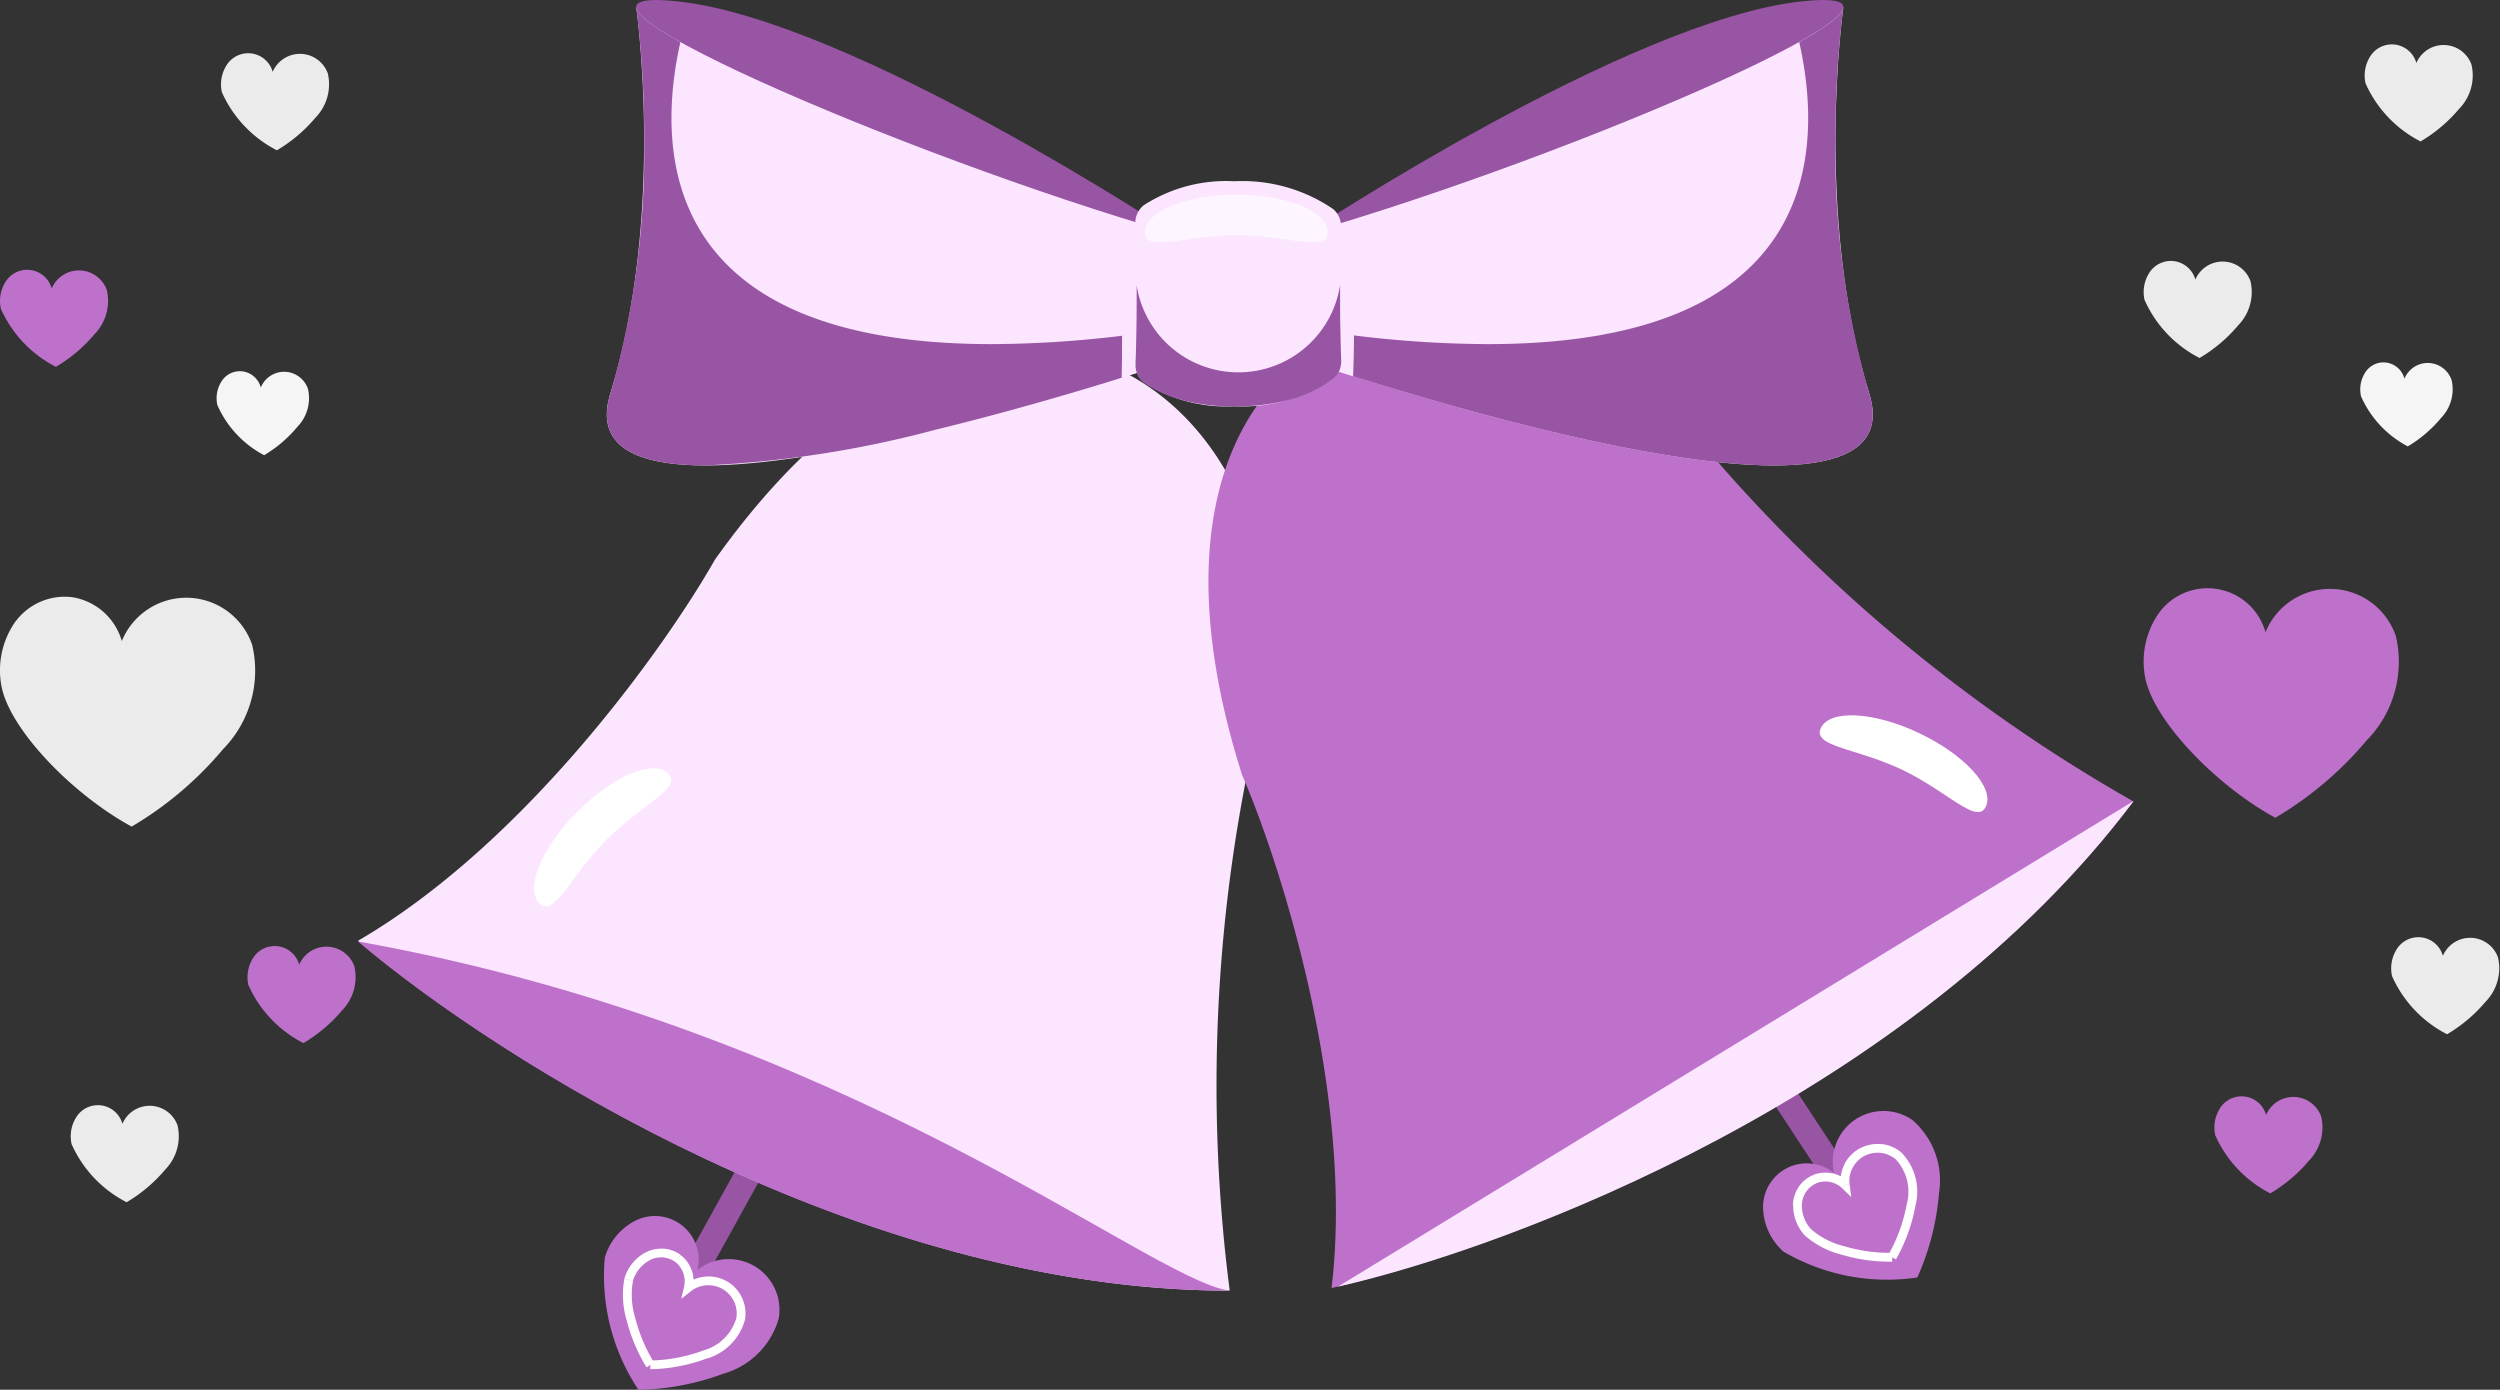 <svg xmlns="http://www.w3.org/2000/svg" width="86.177" height="47.906" viewBox="0 0 86.177 47.906">
  <rect x="0" y="0" width="86.177" height="47.906" fill="#333333" stroke="none"/>
  <g id="bell" transform="translate(0 0.001)">
    <path id="Path_430" data-name="Path 430" d="M489.535,140.923c-2.017-1.1-4.1-3.25-4.462-4.733a2.921,2.921,0,0,1,.349-2.166,2.073,2.073,0,0,1,3.777.505,2.4,2.4,0,0,1,4.493.13,3.864,3.864,0,0,1-1,3.593,12.206,12.206,0,0,1-3.151,2.671" transform="translate(-411.106 -112.737)" fill="#be71cb"/>
    <path id="Path_431" data-name="Path 431" d="M535.643,84.895a3.574,3.574,0,0,1-1.616-1.729,1.077,1.077,0,0,1,.127-.791.753.753,0,0,1,.318-.3.742.742,0,0,1,.822.111.76.76,0,0,1,.23.372.88.88,0,0,1,.332-.4.863.863,0,0,1,.984.028.883.883,0,0,1,.309.417,1.42,1.42,0,0,1-.364,1.312,4.438,4.438,0,0,1-1.142.976" transform="translate(-452.641 -69.507)" fill="#f5f5f5"/>
    <path id="Path_432" data-name="Path 432" d="M486.922,62.349a4.134,4.134,0,0,1-1.892-2,1.231,1.231,0,0,1,.152-.914.878.878,0,0,1,1.6.213,1.021,1.021,0,0,1,1.9.055,1.648,1.648,0,0,1-.425,1.524,5.18,5.18,0,0,1-1.338,1.129" transform="translate(-411.106 -50.012)" fill="#ebebeb"/>
    <path id="Path_433" data-name="Path 433" d="M542.922,215.349a4.134,4.134,0,0,1-1.892-2,1.231,1.231,0,0,1,.152-.914.878.878,0,0,1,1.6.213,1.021,1.021,0,0,1,1.9.055,1.648,1.648,0,0,1-.425,1.524,5.181,5.181,0,0,1-1.338,1.129" transform="translate(-458.574 -179.701)" fill="#ebebeb"/>
    <path id="Path_434" data-name="Path 434" d="M536.922,13.349a4.134,4.134,0,0,1-1.892-2,1.232,1.232,0,0,1,.152-.914.878.878,0,0,1,1.6.213,1.021,1.021,0,0,1,1.9.055,1.648,1.648,0,0,1-.425,1.524,5.18,5.18,0,0,1-1.338,1.129" transform="translate(-453.488 -8.477)" fill="#ebebeb"/>
    <path id="Path_435" data-name="Path 435" d="M502.922,251.349a4.134,4.134,0,0,1-1.892-2,1.231,1.231,0,0,1,.152-.914.878.878,0,0,1,1.6.213,1.021,1.021,0,0,1,1.9.055,1.648,1.648,0,0,1-.425,1.524,5.179,5.179,0,0,1-1.338,1.129" transform="translate(-424.668 -210.216)" fill="#be71cb"/>
    <path id="Path_436" data-name="Path 436" d="M4.535,142.923c-2.016-1.1-4.1-3.25-4.462-4.733a2.92,2.92,0,0,1,.349-2.166,2.113,2.113,0,0,1,2.057-1.009,2.122,2.122,0,0,1,1.72,1.514,2.4,2.4,0,0,1,4.493.13,3.864,3.864,0,0,1-1,3.593,12.206,12.206,0,0,1-3.151,2.671" transform="translate(0 -114.432)" fill="#ebebeb"/>
    <path id="Path_437" data-name="Path 437" d="M50.643,86.895a3.573,3.573,0,0,1-1.616-1.729,1.076,1.076,0,0,1,.127-.791.753.753,0,0,1,.318-.3.742.742,0,0,1,.822.111.76.76,0,0,1,.23.372.881.881,0,0,1,.332-.4.863.863,0,0,1,.984.028.882.882,0,0,1,.309.417,1.42,1.42,0,0,1-.364,1.312,4.433,4.433,0,0,1-1.142.976" transform="translate(-41.534 -71.203)" fill="#f5f5f5"/>
    <path id="Path_438" data-name="Path 438" d="M1.922,64.349a4.134,4.134,0,0,1-1.892-2,1.231,1.231,0,0,1,.152-.914.878.878,0,0,1,1.6.213,1.021,1.021,0,0,1,1.9.055,1.648,1.648,0,0,1-.425,1.524,5.18,5.18,0,0,1-1.338,1.129" transform="translate(0 -51.707)" fill="#be71cb"/>
    <path id="Path_439" data-name="Path 439" d="M57.922,217.349a4.134,4.134,0,0,1-1.892-2,1.231,1.231,0,0,1,.152-.914.878.878,0,0,1,1.6.213,1.021,1.021,0,0,1,1.9.055,1.648,1.648,0,0,1-.425,1.524,5.18,5.18,0,0,1-1.338,1.129" transform="translate(-47.468 -181.396)" fill="#be71cb"/>
    <path id="Path_440" data-name="Path 440" d="M51.922,15.349a4.134,4.134,0,0,1-1.892-2,1.231,1.231,0,0,1,.152-.914.878.878,0,0,1,1.6.213,1.021,1.021,0,0,1,1.9.055,1.648,1.648,0,0,1-.425,1.524,5.18,5.18,0,0,1-1.338,1.129" transform="translate(-42.382 -10.172)" fill="#ebebeb"/>
    <path id="Path_441" data-name="Path 441" d="M17.922,253.349a4.134,4.134,0,0,1-1.892-2,1.231,1.231,0,0,1,.152-.914.878.878,0,0,1,1.6.213,1.021,1.021,0,0,1,1.9.055,1.648,1.648,0,0,1-.425,1.524,5.181,5.181,0,0,1-1.338,1.129" transform="translate(-13.562 -211.911)" fill="#ebebeb"/>
    <path id="Path_443" data-name="Path 443" d="M213,218.336a3.226,3.226,0,0,0,3.577-.776C216.366,218.574,215.354,220.149,213,218.336Z" transform="translate(-180.548 -184.414)" fill="#fbe5ff"/>
    <rect id="Rectangle_5" data-name="Rectangle 5" width="0.891" height="5.344" transform="translate(25.994 39.185) rotate(28.916)" fill="#9855a4"/>
    <path id="Path_444" data-name="Path 444" d="M111.048,111.452c-12.7,0-25.322-8.04-30.048-12.06,5.778-3.359,10.61-10.154,12.3-13.132,10.165-14.292,21.221-4.824,18.724,5.628A55.246,55.246,0,0,0,111.048,111.452Z" transform="translate(-68.659 -66.964)" fill="#fbe5ff"/>
    <path id="Path_445" data-name="Path 445" d="M81,213c4.72,4.012,17.332,12.036,30.015,12.036C108.135,224.569,97.922,216.031,81,213Z" transform="translate(-68.659 -180.548)" fill="#be71cb"/>
    <rect id="Rectangle_6" data-name="Rectangle 6" width="0.891" height="5.344" transform="translate(60.815 37.537) rotate(-33.288)" fill="#9855a4"/>
    <path id="Path_446" data-name="Path 446" d="M305.291,87.419c-7.617,10.139-21.6,15.408-27.639,16.774.789-6.625-1.728-14.554-3.085-17.69-5.294-16.676,8.886-19.835,15.719-11.583A54.981,54.981,0,0,0,305.291,87.419Z" transform="translate(-231.752 -59.794)" fill="#be71cb"/>
    <path id="Path_447" data-name="Path 447" d="M302.713,197.948c6.039-1.367,19.813-6.6,27.43-16.743Z" transform="translate(-256.592 -153.598)" fill="#fbe5ff"/>
    <path id="Path_448" data-name="Path 448" d="M156.832,9.432v4.386s-21.334,7.3-19.421,1.129.893-13.319.893-13.319l1.645.693Z" transform="translate(-116.373 -1.381)" fill="#fbe5ff"/>
    <path id="Path_449" data-name="Path 449" d="M140.691,17.607c-2.024,0-3.4-.471-3.4-1.754a2.445,2.445,0,0,1,.122-.722,30.205,30.205,0,0,0,1.165-8.722,36.524,36.524,0,0,0-.268-4.563c.057.252.609.661,1.516,1.168-.834,3.7-.76,10.412,10.731,10.412a38.37,38.37,0,0,0,4.5-.289l-.016,1.446.522-.165h0l-.55.174c-.564.177-1.239.383-1.988.6-1.3.381-2.826.8-4.409,1.186A37.2,37.2,0,0,1,140.691,17.607Z" transform="translate(-116.372 -1.565)" fill="#9855a4"/>
    <path id="Path_450" data-name="Path 450" d="M295.447,9.432v4.386s21.334,7.3,19.421,1.129-.892-13.319-.892-13.319l-1.645.693Z" transform="translate(-250.433 -1.381)" fill="#fbe5ff"/>
    <path id="Path_451" data-name="Path 451" d="M317.876,17.608c-3.442,0-8.752-1.363-12.332-2.412-.749-.22-1.423-.426-1.988-.6l-.193-.061.029-1.409a38.576,38.576,0,0,0,4.62.3c11.491,0,11.566-6.709,10.731-10.412.907-.507,1.459-.915,1.516-1.168a36.571,36.571,0,0,0-.268,4.563,30.208,30.208,0,0,0,1.165,8.722,2.45,2.45,0,0,1,.121.722C321.277,17.136,319.9,17.608,317.876,17.608ZM302.949,14.4l-.083-.027Z" transform="translate(-256.722 -1.565)" fill="#9855a4"/>
    <path id="Path_452" data-name="Path 452" d="M253.9,53.476l.044-4.041.408.126c0,.024,0,.048,0,.073.023.636.038,1.347.042,2.1h0c0,.117,0,.235,0,.354h0c0,.459,0,.9-.012,1.329Z" transform="translate(-215.216 -41.904)" fill="#fbe5ff"/>
    <path id="Path_453" data-name="Path 453" d="M253.8,77.068l.016-1.446.482-.06c-.005.281-.012.554-.02.815q0,.1-.007.2c0,.01,0,.021,0,.031v0c0,.012,0,.023,0,.035s0,.025,0,.038a.848.848,0,0,0,.048.217Z" transform="translate(-215.129 -64.05)" fill="#fbe5ff"/>
    <path id="Path_454" data-name="Path 454" d="M303.075,51.573l-.414-.131.414.131Zm-.549-5.607h0c.2-.127.427-.268.675-.421C302.953,45.7,302.727,45.839,302.526,45.966Z" transform="translate(-256.434 -38.607)" fill="#c2c2c2"/>
    <path id="Path_455" data-name="Path 455" d="M303.641,53.442l-.468-.059c-.009-.454-.014-.933-.014-1.427q0-.129,0-.256h0c0-.7.014-1.366.034-1.972a.885.885,0,0,0-.008-.15l.539-.166Z" transform="translate(-256.97 -41.885)" fill="#fbe5ff"/>
    <path id="Path_456" data-name="Path 456" d="M303.363,76.942l-.414-.131-.083-.027a.848.848,0,0,0,.083-.371c0-.01,0-.02,0-.031-.01-.289-.018-.593-.025-.908l.468.059-.03,1.409" transform="translate(-256.722 -63.976)" fill="#fbe5ff"/>
    <path id="Path_457" data-name="Path 457" d="M145.4.049c-5.963-.651,7.7,5.3,17.071,8C162.473,8.051,151.365.7,145.4.049Z" transform="translate(-122.014 0)" fill="#9855a4"/>
    <path id="Path_458" data-name="Path 458" d="M312.518.049c5.963-.651-7.7,5.3-17.071,8C295.447,8.051,306.555.7,312.518.049Z" transform="translate(-250.433 0)" fill="#9855a4"/>
    <path id="Path_459" data-name="Path 459" d="M263.952,47.167c-.025-.706-.038-1.5-.038-2.335,0-.795.012-1.549.035-2.228a.776.776,0,0,0-.28-.645,5.558,5.558,0,0,0-3.4-.951,5.236,5.236,0,0,0-3.115.824.775.775,0,0,0-.293.657c.027.735.043,1.569.043,2.453,0,.841-.014,1.637-.039,2.346a.774.774,0,0,0,.294.656,5.242,5.242,0,0,0,3.11.821,5.552,5.552,0,0,0,3.406-.955A.775.775,0,0,0,263.952,47.167Z" transform="translate(-217.724 -34.761)" fill="#fbe5ff"/>
    <path id="Path_460" data-name="Path 460" d="M291.343,85.049a4.465,4.465,0,0,0,1.56-.734.672.672,0,0,0,.2-.243.672.672,0,0,1-.2.243A4.465,4.465,0,0,1,291.343,85.049Z" transform="translate(-246.954 -71.264)" fill="#dedede"/>
    <path id="Path_461" data-name="Path 461" d="M302.866,82.005a.847.847,0,0,0,.083-.371A.847.847,0,0,1,302.866,82.005Z" transform="translate(-256.722 -69.197)" fill="#931919"/>
    <path id="Path_462" data-name="Path 462" d="M258.419,85.2a3.864,3.864,0,0,1-.953-.492.691.691,0,0,1-.232-.3.691.691,0,0,0,.232.3A3.864,3.864,0,0,0,258.419,85.2Zm-1.2-.822h0Z" transform="translate(-218.034 -71.521)" fill="#dedede"/>
    <path id="Path_463" data-name="Path 463" d="M303.173,67.538c-.009-.454-.014-.933-.014-1.427C303.159,66.6,303.164,67.083,303.173,67.538Z" transform="translate(-256.97 -56.039)" fill="#a91d1d"/>
    <path id="Path_464" data-name="Path 464" d="M303.275,76.385c-.01-.289-.018-.593-.025-.908C303.256,75.792,303.264,76.1,303.275,76.385Z" transform="translate(-257.047 -63.978)" fill="#931919"/>
    <path id="Path_465" data-name="Path 465" d="M257.065,68.163c.008-.425.012-.87.012-1.329C257.077,67.292,257.073,67.738,257.065,68.163Z" transform="translate(-217.899 -56.651)" fill="#a91d1d"/>
    <path id="Path_466" data-name="Path 466" d="M256.932,76.378c.008-.262.015-.534.02-.815C256.947,75.844,256.94,76.116,256.932,76.378Z" transform="translate(-217.786 -64.05)" fill="#931919"/>
    <path id="Path_467" data-name="Path 467" d="M257.138,64.867c0-.119,0-.237,0-.354h0Q257.138,64.688,257.138,64.867Z" transform="translate(-217.96 -54.684)" fill="#a91d1d"/>
    <path id="Path_468" data-name="Path 468" d="M303.159,64.68q0-.129,0-.256h0C303.159,64.509,303.159,64.594,303.159,64.68Z" transform="translate(-256.97 -54.609)" fill="#a91d1d"/>
    <path id="Path_469" data-name="Path 469" d="M260.29,68.615a6.394,6.394,0,0,1-2.157-.329,3.86,3.86,0,0,1-.953-.492.692.692,0,0,1-.232-.3l-.01-.027h0a.844.844,0,0,1-.048-.219c0-.013,0-.025,0-.038s0-.023,0-.035v0c0-.01,0-.021,0-.031q0-.1.007-.2c.008-.262.015-.534.02-.815.008-.425.012-.87.012-1.329q0-.178,0-.354a3.548,3.548,0,0,0,7.012-.013q0,.127,0,.256c0,.494,0,.973.014,1.427.006.315.014.619.025.908,0,.01,0,.02,0,.031a.849.849,0,0,1-.083.371.671.671,0,0,1-.2.243,4.463,4.463,0,0,1-1.56.734A7.189,7.189,0,0,1,260.29,68.615Z" transform="translate(-217.747 -54.609)" fill="#9855a4"/>
    <path id="Path_470" data-name="Path 470" d="M264.837,45.689c-.563,0-1.534-.251-2.638-.251s-2.076.251-2.638.251c-.324,0-.513-.083-.513-.346,0-.718,1.411-1.3,3.151-1.3s3.151.582,3.151,1.3C265.35,45.606,265.161,45.689,264.837,45.689Z" transform="translate(-219.58 -37.334)" fill="rgba(255,255,255,0.62)"/>
    <path id="Path_471" data-name="Path 471" d="M416.832,165.069c-.508-.242-1.277-.886-2.274-1.361s-1.982-.667-2.49-.909c-.293-.139-.427-.3-.314-.532.309-.648,1.832-.566,3.4.183s2.595,1.88,2.286,2.528C417.331,165.214,417.125,165.208,416.832,165.069Z" transform="translate(-348.987 -137.174)" fill="#fff"/>
    <path id="Path_472" data-name="Path 472" d="M125.349,174.608c-.4.4-1.258.913-2.036,1.7s-1.283,1.65-1.679,2.05c-.228.23-.42.305-.606.121-.509-.505.071-1.917,1.3-3.152s2.631-1.828,3.141-1.323C125.651,174.186,125.577,174.378,125.349,174.608Z" transform="translate(-102.432 -147.338)" fill="#fff"/>
    <path id="Path_473" data-name="Path 473" d="M404.221,257.117a7.078,7.078,0,0,1-4.614-.89,2.086,2.086,0,0,1-.7-1.415,1.507,1.507,0,0,1,2.441-1.3,1.749,1.749,0,0,1,2.708-1.818,2.764,2.764,0,0,1,.91,2.526,8.842,8.842,0,0,1-.744,2.893" transform="translate(-338.128 -213.083)" fill="#be71cb"/>
    <path id="Path_474" data-name="Path 474" d="M137.563,281.116a7.078,7.078,0,0,1-1.158-4.554,2.086,2.086,0,0,1,.983-1.235,1.507,1.507,0,0,1,2.212,1.658,1.749,1.749,0,0,1,2.8,1.677,2.764,2.764,0,0,1-1.9,1.9,8.842,8.842,0,0,1-2.935.557" transform="translate(-115.557 -233.213)" fill="#be71cb"/>
    <path id="Path_475" data-name="Path 475" d="M141.115,283.592l-.146-.043h0Zm.633-.8.075.133h0Zm1.067.062.093-.12,0,0,0,0Zm.358,1.005-.148-.034-.1.42.34-.265Zm1.8,1.08-.15-.026h0Zm-1.223,1.223.053.143h0Zm-1.763.277a5.5,5.5,0,0,1-.639-1.507,2.781,2.781,0,0,1-.088-1.3l-.294-.081a3.061,3.061,0,0,0,.087,1.462,5.8,5.8,0,0,0,.677,1.594Zm-.728-2.81a1.191,1.191,0,0,1,.562-.705l-.149-.266a1.5,1.5,0,0,0-.705.886Zm.562-.706a.834.834,0,0,1,.459-.106l.018-.3a1.141,1.141,0,0,0-.626.144Zm.459-.106a.841.841,0,0,1,.444.159l.179-.247a1.146,1.146,0,0,0-.605-.216Zm.44.156a.84.84,0,0,1,.276.382l.287-.1a1.143,1.143,0,0,0-.376-.52Zm.276.382a.833.833,0,0,1,.027.469l.3.069a1.138,1.138,0,0,0-.037-.64Zm.269.623a.97.97,0,0,1,.538-.2l-.018-.3a1.274,1.274,0,0,0-.707.267Zm.538-.2a.977.977,0,0,1,.561.137l.157-.261a1.283,1.283,0,0,0-.735-.18Zm.561.137a.976.976,0,0,1,.385.429l.277-.127a1.281,1.281,0,0,0-.505-.564Zm.385.429a.968.968,0,0,1,.075.57l.3.052a1.274,1.274,0,0,0-.1-.75Zm.074.571a1.633,1.633,0,0,1-1.127,1.106l.108.285a1.929,1.929,0,0,0,1.319-1.34Zm-1.126,1.106a5.543,5.543,0,0,1-1.84.35l.005.3a5.846,5.846,0,0,0,1.941-.369Z" transform="translate(-119.443 -239.474)" fill="#fff"/>
    <path id="Path_476" data-name="Path 476" d="M406.19,261.874l-.111.1h0Zm-.361-.951.152,0h0Zm.6-.886-.056-.142h0Zm1.047.206-.105.11.311.3-.054-.428Zm1.849-1-.1.116h0Zm.427,1.676.15.027h0Zm-.662,1.657a5.5,5.5,0,0,1-1.622-.22,2.782,2.782,0,0,1-1.167-.591l-.22.211a3.062,3.062,0,0,0,1.3.672,5.8,5.8,0,0,0,1.716.232Zm-2.788-.809a1.192,1.192,0,0,1-.32-.843l-.3-.008a1.5,1.5,0,0,0,.4,1.059Zm-.32-.843a.835.835,0,0,1,.143-.448l-.252-.171a1.141,1.141,0,0,0-.2.612Zm.143-.448a.841.841,0,0,1,.364-.3l-.121-.28a1.144,1.144,0,0,0-.5.41Zm.359-.3a.841.841,0,0,1,.469-.043l.059-.3a1.146,1.146,0,0,0-.639.058Zm.469-.043a.836.836,0,0,1,.417.216l.211-.22a1.137,1.137,0,0,0-.569-.3Zm.673.087a.969.969,0,0,1,.1-.566l-.271-.14a1.274,1.274,0,0,0-.132.744Zm.1-.566a.976.976,0,0,1,.4-.412l-.145-.268a1.282,1.282,0,0,0-.53.54Zm.4-.412a.978.978,0,0,1,.566-.112l.032-.3a1.282,1.282,0,0,0-.743.147Zm.566-.112a.97.97,0,0,1,.528.227l.2-.231a1.272,1.272,0,0,0-.694-.3Zm.529.228a1.633,1.633,0,0,1,.376,1.534l.3.052a1.929,1.929,0,0,0-.479-1.818Zm.376,1.533a5.542,5.542,0,0,1-.639,1.76l.265.151a5.847,5.847,0,0,0,.674-1.857Z" transform="translate(-343.869 -219.391)" fill="#fff"/>
  </g>
</svg>

